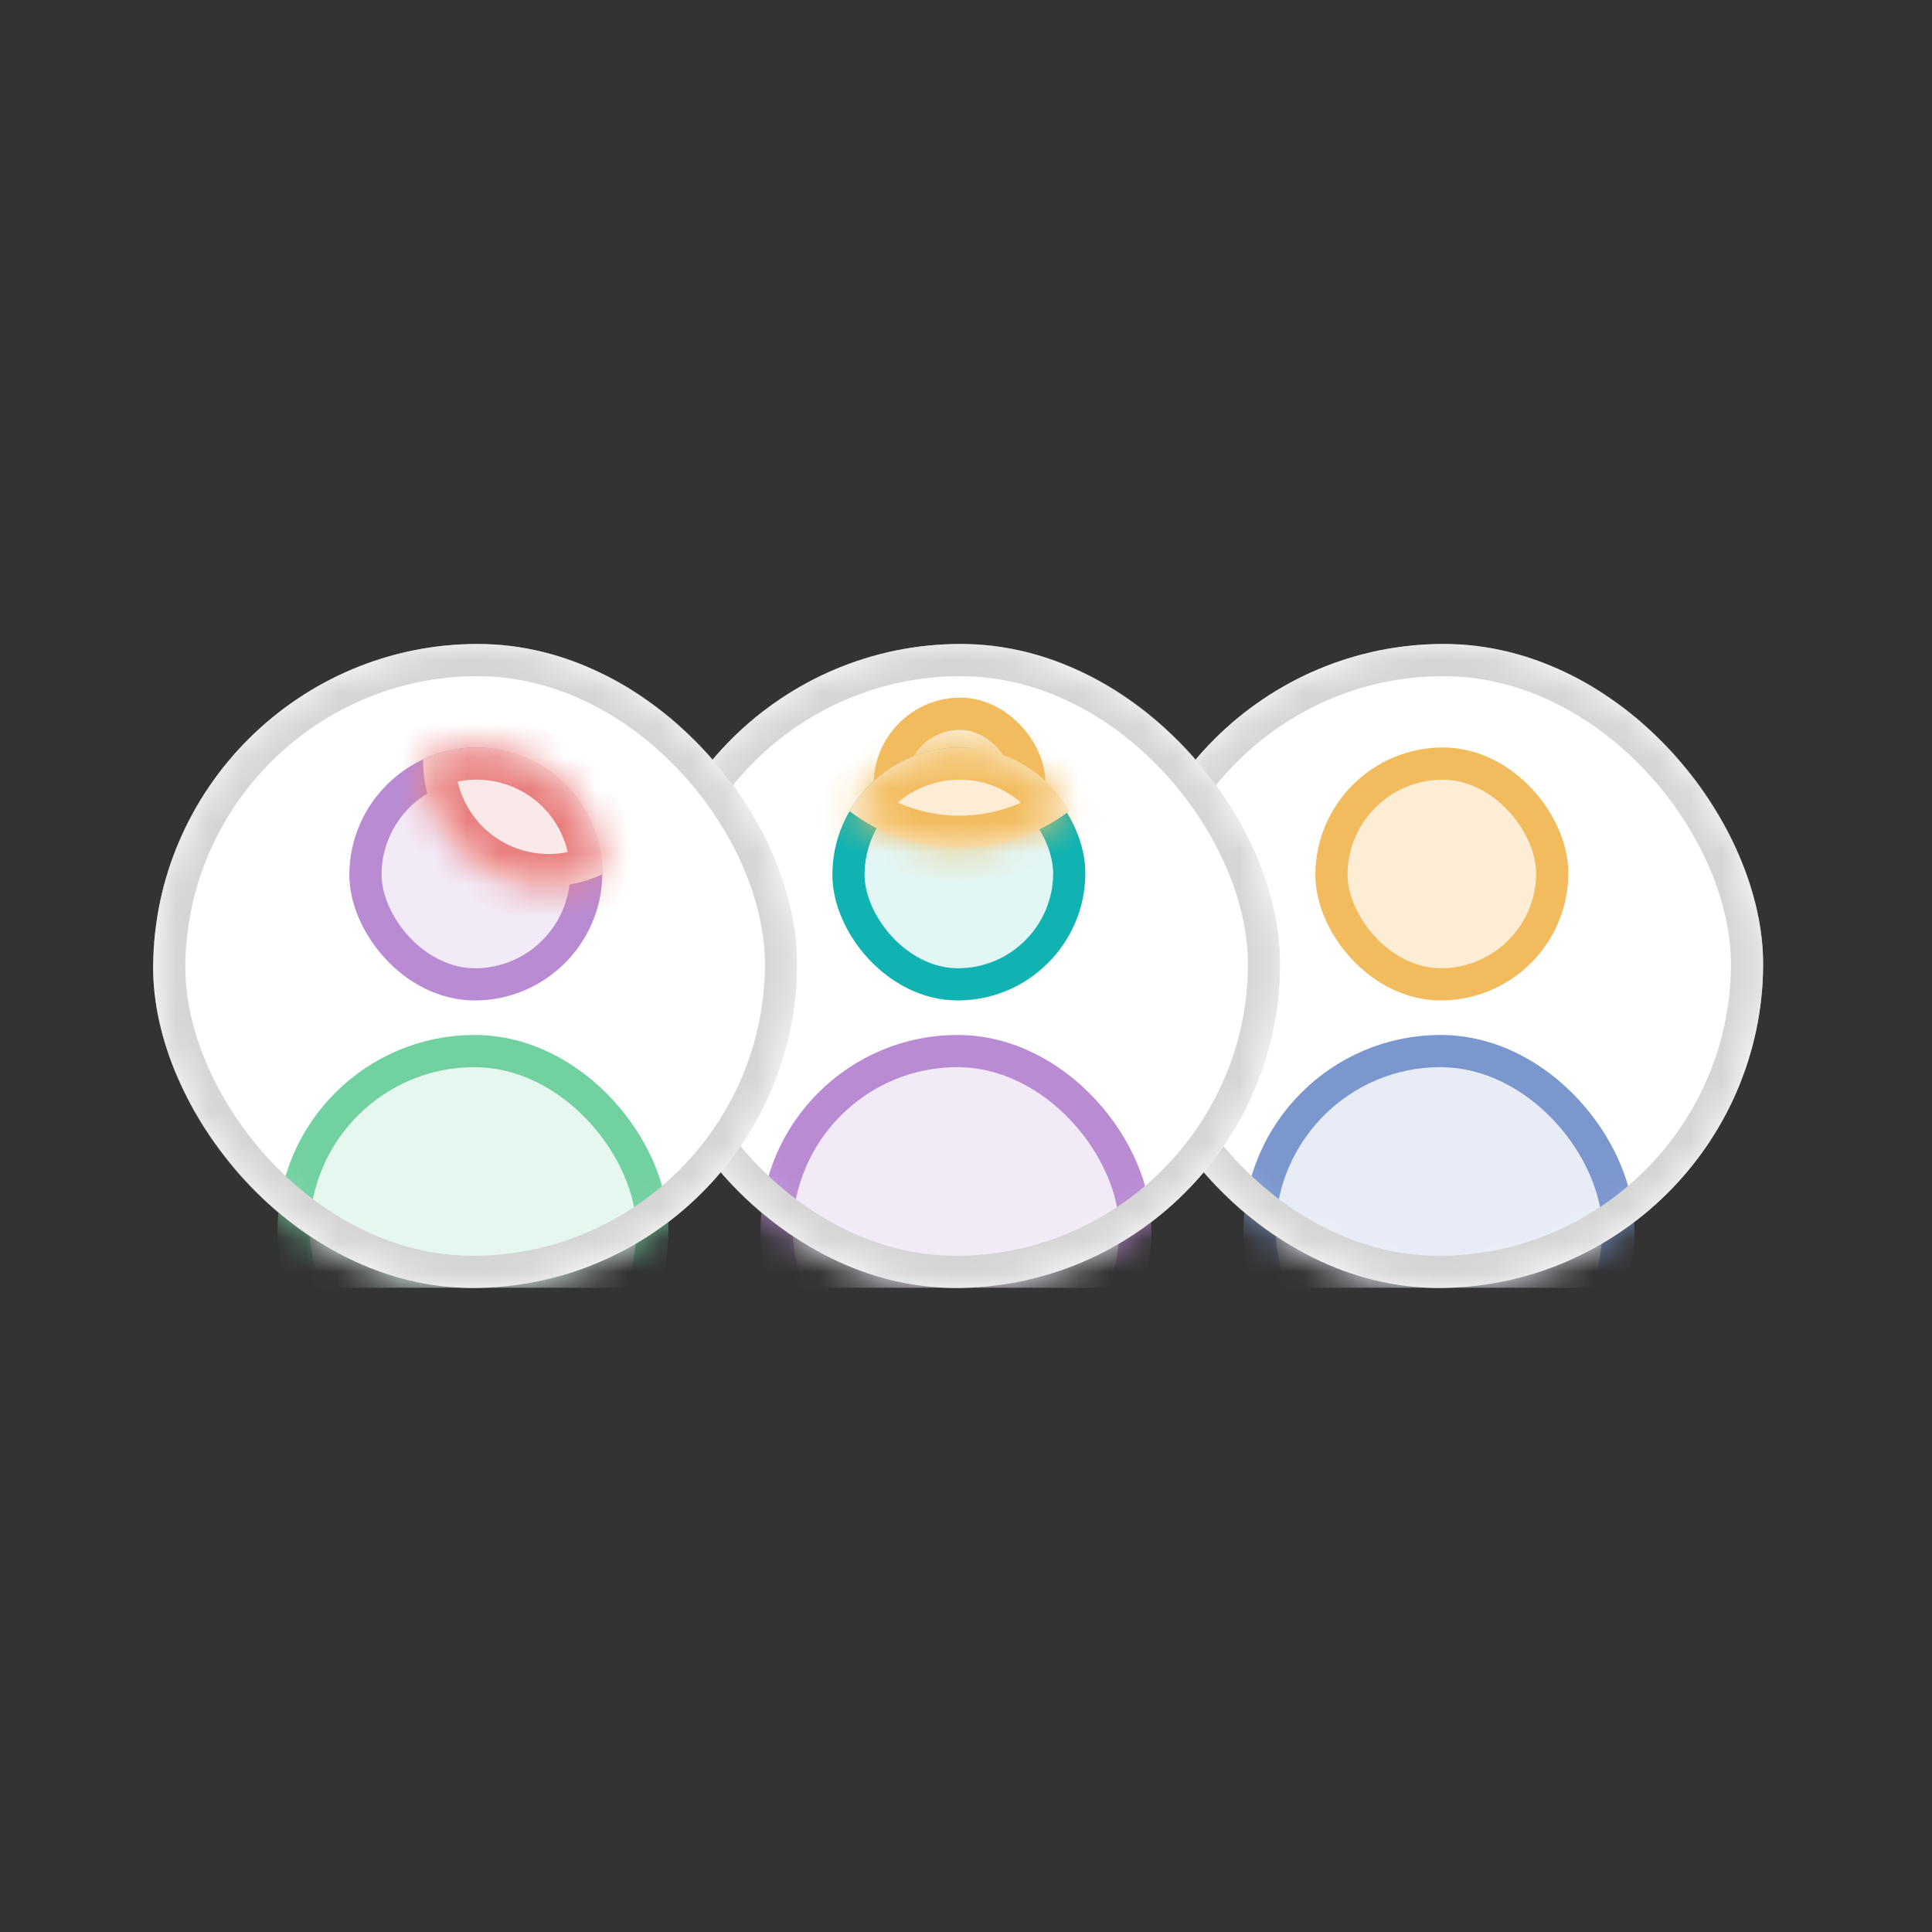 <svg width="60" height="60" viewBox="0 0 60 60" fill="none" xmlns="http://www.w3.org/2000/svg">
<rect x="0" y="0" width="60" height="60" fill="#333333" stroke="none"/>
<g clip-path="url(#clip0_2449_9365)">
<g clip-path="url(#clip1_2449_9365)">
<rect width="20" height="20" rx="10" transform="matrix(1 0 -0.008 1 34.836 19.999)" fill="white"/>
<mask id="mask0_2449_9365" style="mask-type:alpha" maskUnits="userSpaceOnUse" x="34" y="19" width="21" height="21">
<rect x="0.496" y="0.5" width="19" height="19" rx="9.5" transform="matrix(1 0 -0.008 1 34.84 19.999)" fill="#CBF7E1" stroke="#1FC47A"/>
</mask>
<g mask="url(#mask0_2449_9365)">
<rect x="0.496" y="0.5" width="6.857" height="6.857" rx="3.429" transform="matrix(1 0 -0.008 1 40.885 23.213)" fill="#FCEDD4" stroke="#F2BC5E"/>
<rect x="0.496" y="0.5" width="11.143" height="11.143" rx="5.571" transform="matrix(1 0 -0.008 1 38.669 32.142)" fill="#E7ECF6" stroke="#7A97CE"/>
<rect x="0.496" y="0.5" width="19" height="19" rx="9.5" transform="matrix(1 0 -0.008 1 34.84 19.999)" stroke="#D4D4D4"/>
</g>
</g>
<g clip-path="url(#clip2_2449_9365)">
<rect width="20" height="20" rx="10" transform="matrix(1 0 -0.008 1 19.836 19.999)" fill="white"/>
<mask id="mask1_2449_9365" style="mask-type:alpha" maskUnits="userSpaceOnUse" x="19" y="19" width="21" height="21">
<rect x="0.496" y="0.5" width="19" height="19" rx="9.5" transform="matrix(1 0 -0.008 1 19.84 19.999)" fill="#CBF7E1" stroke="#1FC47A"/>
</mask>
<g mask="url(#mask1_2449_9365)">
<rect x="0.496" y="0.5" width="4.333" height="4.333" rx="2.167" transform="matrix(1 0 -0.008 1 27.16 21.666)" fill="#FCEDD4" stroke="#F2BC5E"/>
<rect x="0.496" y="0.5" width="6.857" height="6.857" rx="3.429" transform="matrix(1 0 -0.008 1 25.885 23.213)" fill="#E2F6F6" stroke="#10B2B2"/>
<mask id="path-10-inside-1_2449_9365" fill="white">
<path fill-rule="evenodd" clip-rule="evenodd" d="M33.204 25.191C32.249 25.907 31.065 26.332 29.784 26.332C28.503 26.332 27.326 25.907 26.383 25.191C27.07 24.009 28.35 23.213 29.809 23.213C31.269 23.213 32.537 24.009 33.204 25.191Z"/>
</mask>
<path fill-rule="evenodd" clip-rule="evenodd" d="M33.204 25.191C32.249 25.907 31.065 26.332 29.784 26.332C28.503 26.332 27.326 25.907 26.383 25.191C27.07 24.009 28.35 23.213 29.809 23.213C31.269 23.213 32.537 24.009 33.204 25.191Z" fill="#FCEDD4"/>
<path d="M33.204 25.191L33.8 25.989L34.508 25.458L34.076 24.694L33.204 25.191ZM26.383 25.191L25.519 24.694L25.075 25.458L25.773 25.989L26.383 25.191ZM32.608 24.393C31.822 24.983 30.848 25.332 29.792 25.332L29.776 27.332C31.281 27.332 32.677 26.832 33.8 25.989L32.608 24.393ZM29.792 25.332C28.736 25.332 27.768 24.983 26.991 24.393L25.773 25.989C26.883 26.832 28.27 27.332 29.776 27.332L29.792 25.332ZM27.246 25.688C27.76 24.804 28.714 24.213 29.801 24.213L29.818 22.213C27.985 22.213 26.379 23.214 25.519 24.694L27.246 25.688ZM29.801 24.213C30.888 24.213 31.833 24.805 32.333 25.688L34.076 24.694C33.24 23.214 31.65 22.213 29.818 22.213L29.801 24.213Z" fill="#F2BC5E" mask="url(#path-10-inside-1_2449_9365)"/>
<rect x="0.496" y="0.5" width="11.143" height="11.143" rx="5.571" transform="matrix(1 0 -0.008 1 23.669 32.142)" fill="#F2EAF7" stroke="#B98BD3"/>
<rect x="0.496" y="0.5" width="19" height="19" rx="9.5" transform="matrix(1 0 -0.008 1 19.84 19.999)" stroke="#D4D4D4"/>
</g>
</g>
<g clip-path="url(#clip3_2449_9365)">
<rect width="20" height="20" rx="10" transform="matrix(1 0 -0.008 1 4.836 19.999)" fill="white"/>
<mask id="mask2_2449_9365" style="mask-type:alpha" maskUnits="userSpaceOnUse" x="4" y="19" width="21" height="21">
<rect x="0.496" y="0.5" width="19" height="19" rx="9.5" transform="matrix(1 0 -0.008 1 4.84 19.999)" fill="#CBF7E1" stroke="#1FC47A"/>
</mask>
<g mask="url(#mask2_2449_9365)">
<rect x="0.496" y="0.5" width="6.857" height="6.857" rx="3.429" transform="matrix(1 0 -0.008 1 10.885 23.213)" fill="#F2EAF7" stroke="#B98BD3"/>
<mask id="path-17-inside-2_2449_9365" fill="white">
<path fill-rule="evenodd" clip-rule="evenodd" d="M13.14 23.583C13.14 23.587 13.14 23.59 13.14 23.594C13.122 25.763 14.866 27.522 17.036 27.522C17.632 27.522 18.198 27.39 18.706 27.152C18.706 27.149 18.706 27.145 18.706 27.141C18.724 24.972 16.979 23.213 14.809 23.213C14.214 23.213 13.648 23.346 13.14 23.583Z"/>
</mask>
<path fill-rule="evenodd" clip-rule="evenodd" d="M13.14 23.583C13.14 23.587 13.14 23.59 13.14 23.594C13.122 25.763 14.866 27.522 17.036 27.522C17.632 27.522 18.198 27.39 18.706 27.152C18.706 27.149 18.706 27.145 18.706 27.141C18.724 24.972 16.979 23.213 14.809 23.213C14.214 23.213 13.648 23.346 13.14 23.583Z" fill="#FBE8E8"/>
<path d="M13.14 23.583L12.723 22.678L12.147 22.947L12.14 23.58L13.14 23.583ZM18.706 27.152L19.123 28.058L19.699 27.788L19.706 27.155L18.706 27.152ZM14.14 23.594C14.14 23.591 14.14 23.588 14.14 23.585L12.14 23.58C12.14 23.585 12.14 23.589 12.14 23.594H14.14ZM17.044 26.522C15.427 26.522 14.127 25.211 14.14 23.594H12.14C12.117 26.316 14.306 28.522 17.028 28.522L17.044 26.522ZM18.288 26.247C17.911 26.423 17.49 26.522 17.044 26.522L17.028 28.522C17.773 28.522 18.485 28.356 19.123 28.058L18.288 26.247ZM17.706 27.141C17.706 27.144 17.706 27.146 17.706 27.15L19.706 27.155C19.706 27.151 19.706 27.146 19.706 27.141H17.706ZM14.801 24.213C16.419 24.213 17.719 25.524 17.706 27.141H19.706C19.728 24.419 17.54 22.213 14.818 22.213L14.801 24.213ZM13.557 24.488C13.934 24.312 14.355 24.213 14.801 24.213L14.818 22.213C14.072 22.213 13.361 22.379 12.723 22.678L13.557 24.488Z" fill="#E98080" mask="url(#path-17-inside-2_2449_9365)"/>
<rect x="0.496" y="0.5" width="11.143" height="11.143" rx="5.571" transform="matrix(1 0 -0.008 1 8.669 32.142)" fill="#E5F7EE" stroke="#72D1A0"/>
<rect x="0.496" y="0.5" width="19" height="19" rx="9.5" transform="matrix(1 0 -0.008 1 4.84 19.999)" stroke="#D4D4D4"/>
</g>
</g>
</g>
<defs>
<clipPath id="clip0_2449_9365">
<rect width="60" height="60" fill="white"/>
</clipPath>
<clipPath id="clip1_2449_9365">
<rect width="20" height="20" fill="white" transform="matrix(1 0 -0.008 1 34.836 19.999)"/>
</clipPath>
<clipPath id="clip2_2449_9365">
<rect width="20" height="20" fill="white" transform="matrix(1 0 -0.008 1 19.836 19.999)"/>
</clipPath>
<clipPath id="clip3_2449_9365">
<rect width="20" height="20" fill="white" transform="matrix(1 0 -0.008 1 4.836 19.999)"/>
</clipPath>
</defs>
</svg>

